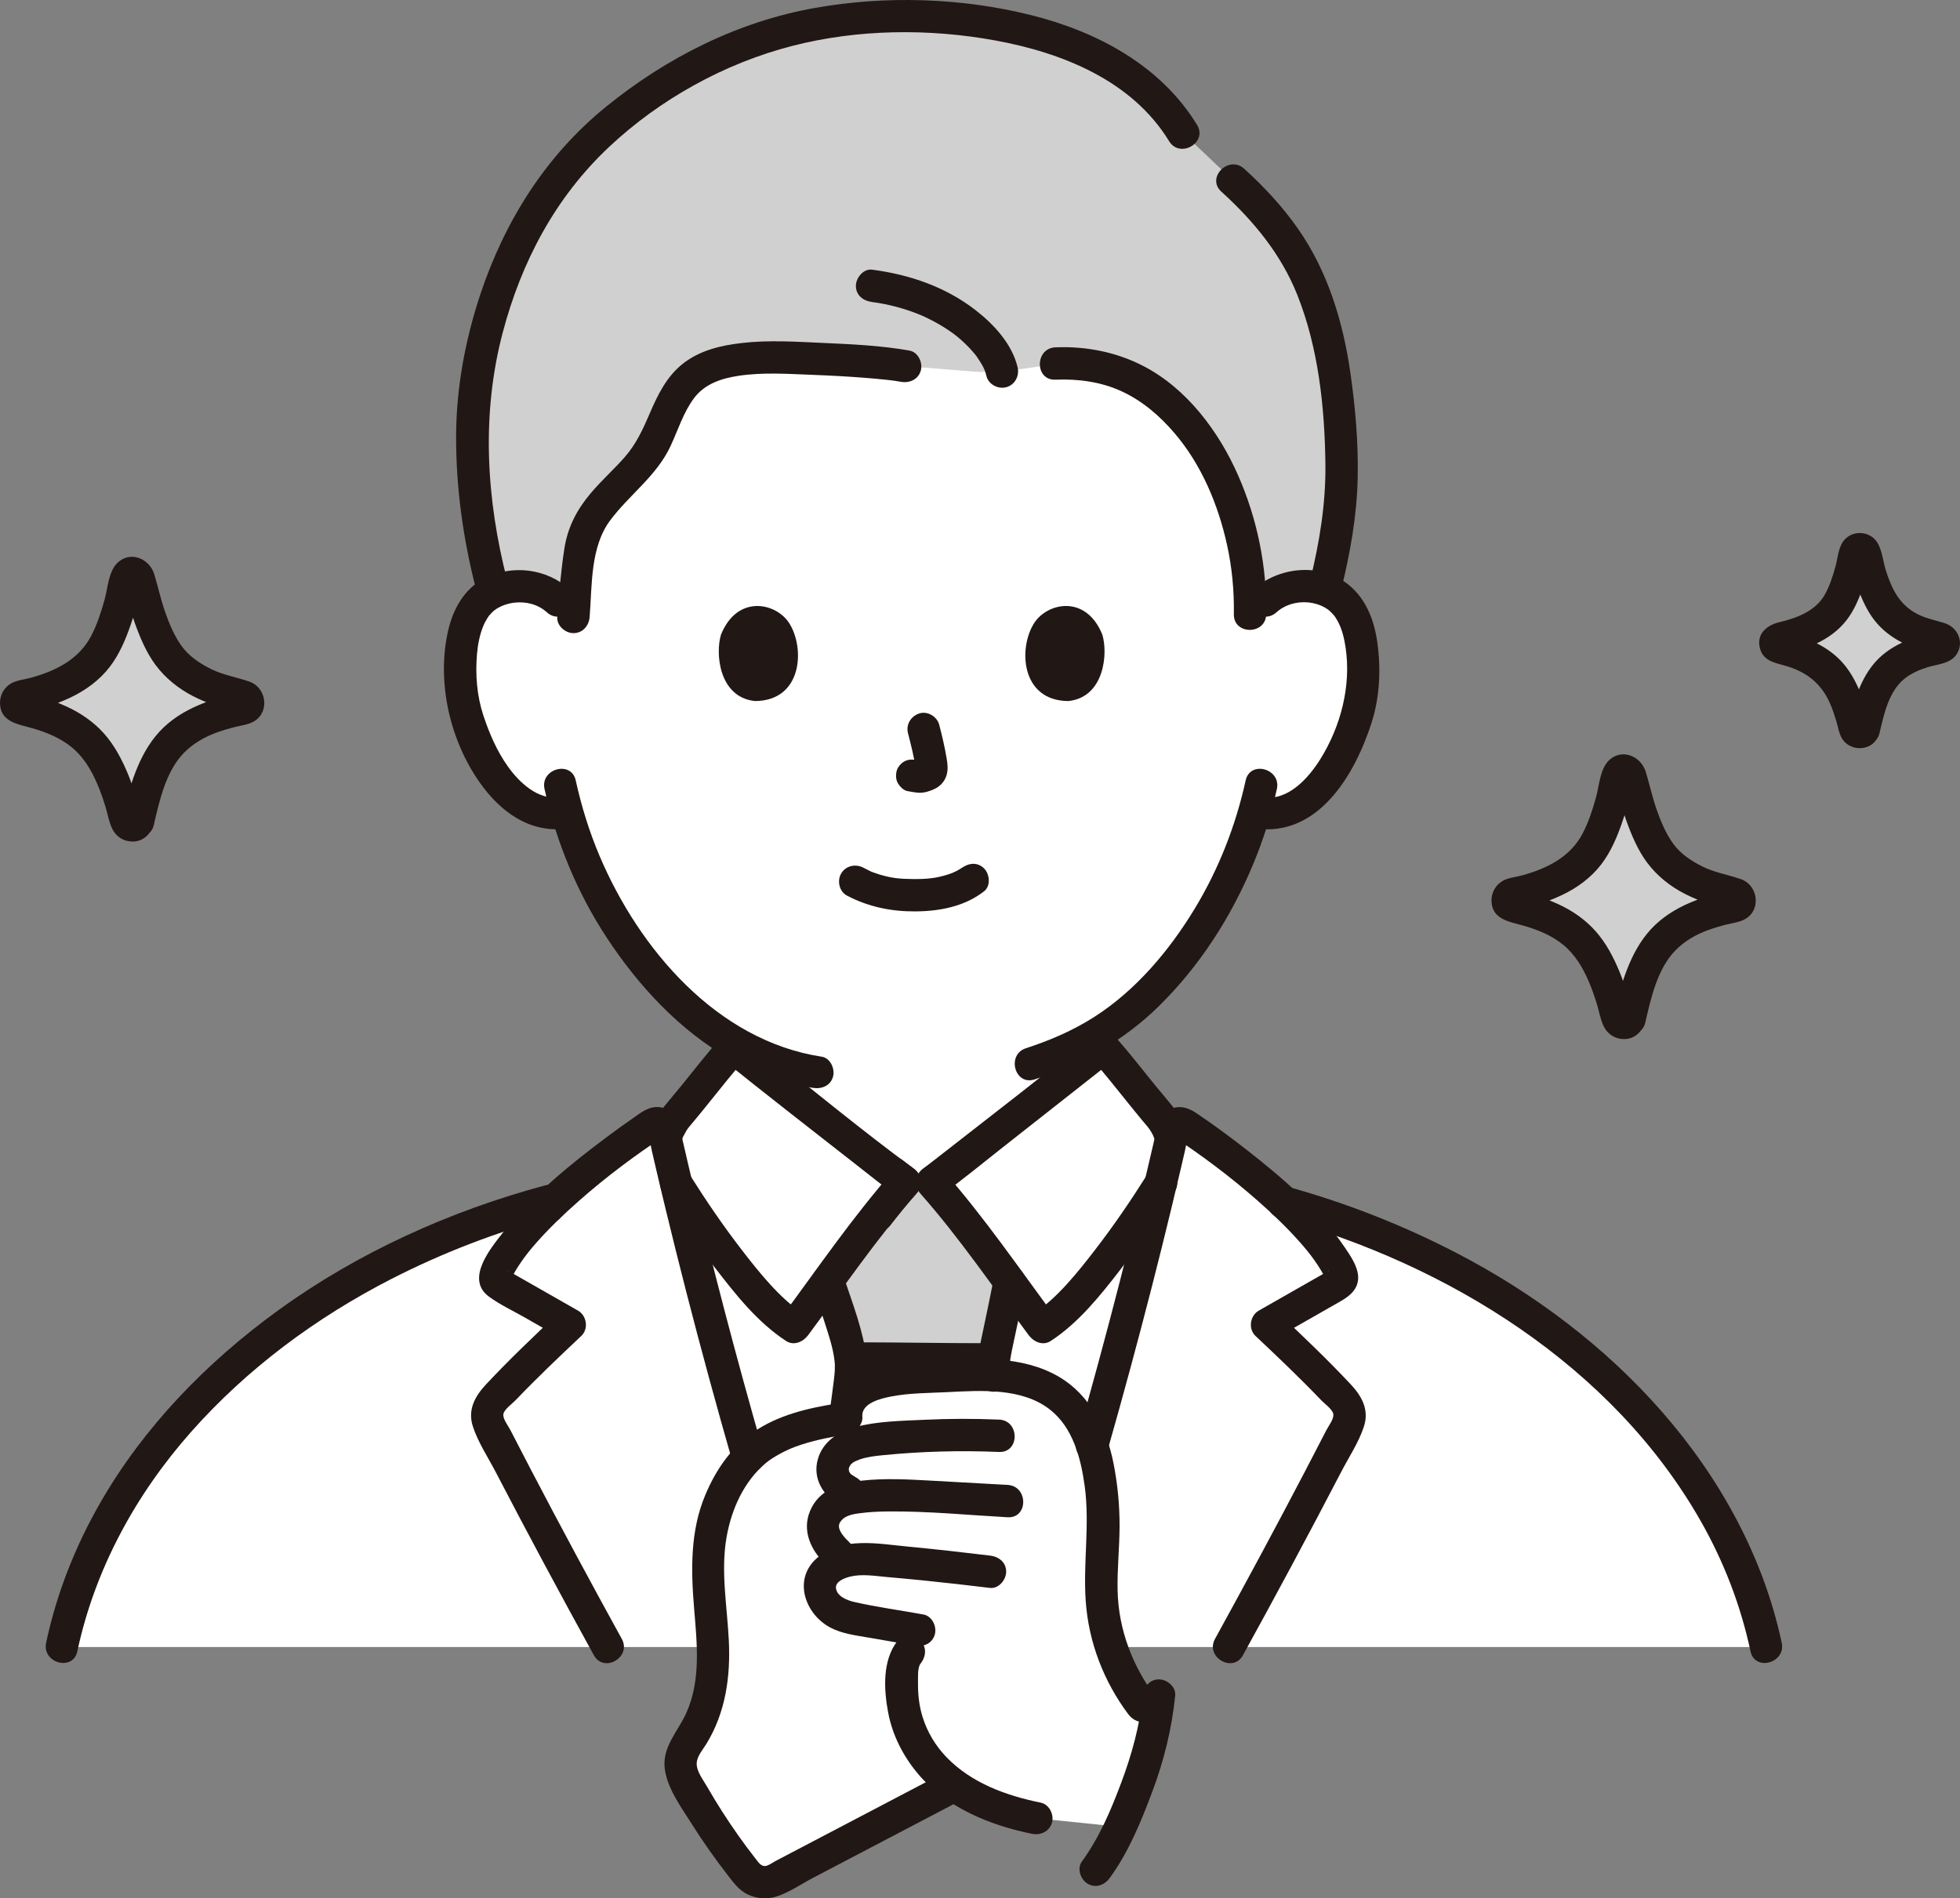 <svg id="b" xmlns="http://www.w3.org/2000/svg" width="290.796" height="281.66" viewBox="0 0 290.796 281.66"><rect x="0" y="0" width="290.796" height="281.66" fill="#808080" stroke="none"/><defs><style>.g{fill:#fcdc4a;}.g,.h,.i{stroke-width:0px;}.h{fill:#fff;}.i{fill:#211715;}</style></defs><g id="c"><g id="d"><path class="h" d="m187.688,89.148c1.693-1.627,3.974-2.238,5.925-2.169,4.247.15,6.054,2.447,6.832,3.796,2.321,4.026,2.223,11.445.665,16.035-1.104,3.251-2.911,8.224-7.27,11.79-1.976,1.617-4.979,2.627-7.722,1.832-1.944,6.785-5.49,14.989-11.757,22.616-4.135,5.032-8.106,8.458-12.627,11.005v2.944c-5.75,4.545-22.038,17.37-23.483,18.394h-3.984c-1.525-1.081-19.591-15.312-24.341-19.072,0-.248,0-.613,0-1.048-5.062-2.766-9.661-6.876-14.055-12.223-6.245-7.6-9.788-15.774-11.737-22.545-2.67.659-5.545-.338-7.458-1.903-4.358-3.566-6.166-8.539-7.27-11.79-1.558-4.59-1.656-12.009.665-16.035.778-1.349,2.585-3.646,6.832-3.796,1.952-.069,4.232.542,5.925,2.169,0,0-14.137-51.375,50.975-51.375s53.884,51.375,53.884,51.375Z"></path><path class="h" d="m119.569,244.373c-7.23-22.32-14-46.54-19.48-69.73-.17-.69-.33-1.38-.49-2.07-.05-.22-.1-.43-.15-.64-.239-1.038-.478-2.066-.713-3.094.366-1.24.994-2.403,1.711-3.234,2.554-2.958,5.772-7.236,8.382-10.157,1.109.898,23.723,18.728,25.437,19.943h3.984c1.715-1.215,24.328-19.045,25.437-19.943,2.61,2.92,5.829,7.199,8.382,10.157.718.831,1.345,1.995,1.711,3.234-.235,1.028-.474,2.057-.713,3.094-.05.21-.1.42-.15.64-.17.73-.34,1.47-.52,2.21-5.48,23.15-12.24,47.32-19.45,69.59h-33.38Z"></path><path class="h" d="m104.987,244.373h14.582c-7.23-22.32-14-46.54-19.48-69.73-.17-.69-.33-1.38-.49-2.07-.05-.22-.1-.43-.15-.64-.35-1.52-.7-3.02-1.04-4.53-.16-.68-.94-1-1.53-.61-4.16,2.75-9.59,6.79-14.25,11.1-8.97,2.31-17.7,5.64-25.98,9.9-22.37,11.5-42.19,31.33-47.49,56.58h95.828Z"></path><path class="h" d="m165.896,244.373h-12.947c7.21-22.27,13.97-46.44,19.45-69.59.18-.74.35-1.48.52-2.21.05-.22.1-.43.15-.64.35-1.52.7-3.02,1.04-4.53.16-.68.94-1,1.53-.61,4.32,2.86,10.01,7.11,14.79,11.6,8.31,2.28,16.4,5.44,24.1,9.4,22.37,11.5,42.19,31.33,47.5,56.58h-96.133Z"></path><path class="h" d="m105.374,238.555c-.4-4.861-.708-9.815,1.095-14.903,3.155-8.244,7.922-11.642,19.126-13.208-.495-2.084,1.393-4.06,3.64-4.913,2.16-.82,4.582-1.001,6.943-1.13,3.431-.188,6.872-.455,10.308-.354,3.436.101,6.958.757,9.726,2.489,4.286,2.682,6.015,7.405,6.804,11.877.466,2.639.697,5.308.69,7.977-.01,3.816-.505,7.635-.202,11.443.506,6.365,3.281,12.593,7.912,17.622-.902,5.05-2.599,9.674-5.171,15.602-5.203-.535-12.48-1.284-12.48-1.284-4.586-.907-8.775-2.496-12.123-4.877l-1.606.842-24.74,12.969c-1.44.975-3.38.661-4.467-.696-3.281-4.096-6.181-8.412-8.664-12.896-.647-1.167-1.278-2.403-1.2-3.691.093-1.529,1.16-2.868,1.973-4.235,3.638-6.113,2.958-12.294,2.436-18.633Z"></path><g id="e"><path class="g" d="m134.305,54.333c-4.886-.893-19.496-1.538-23.816-1.087-2.789.291-5.68.903-7.847,2.708-2.877,2.397-3.878,6.335-5.56,9.705-2.92,5.849-9.791,8.869-10.881,15.42-.8,4.808-.786,6.614-1.234,11.848-1.156-4.5-5.012-6.055-8.063-5.947-1.52.054-2.727.382-3.686.844-2.047-7.481-3.064-15.101-3.126-21.55-.442-15.704,6.389-32.611,13.444-40.611,3.956-4.924,7.659-7.881,10.361-9.898,12.086-9.021,24.878-13.323,40.027-13.323,14.441,0,33.334,3.582,41.599,17.292l7.375,6.999c10.235,9.246,15.193,18.84,16.091,40.105.301,7.117-.528,12.93-2.477,20.658-.811-.286-1.769-.478-2.899-.517-1.952-.069-4.232.542-5.925,2.169,0,0-1.116,1.072-2.232,2.146l.003-.158c.233-11.256-3.926-24.197-12.69-31.785-.562-.486-1.145-.948-1.75-1.382-4.215-3.023-9.274-4.289-14.426-4.038,0,0-7.833,1.566-12.083,1.204-4.25-.362-10.203-.802-10.203-.802Z" style="fill: rgb(208, 208, 208);"></path><path class="g" d="m124.819,196.063c.71,2.28,1.43,4.63,1.47,7.03.007.396-.344,3.128-.926,7.388.08-.011.152-.025.233-.036-.495-2.084,1.393-4.06,3.64-4.913,2.16-.82,4.582-1.001,6.943-1.13,3.431-.188,6.872-.455,10.308-.354.355.01.712.031,1.068.054-.1-.842-.156-1.353-.156-1.447,0-1.34.9-5.15,1.02-5.75.571-2.714.843-4.117,1.355-6.692-3.78-5.111-8.642-11.579-11.523-14.82h-3.984c-2.833,3.187-7.581,9.493-11.332,14.562.01.027.014.041.014.041.716,2.197,1.29,4.21,1.87,6.07Z" style="fill: rgb(208, 208, 208);"></path><path class="g" d="m20.499,121.776c-.214.92-1.515.936-1.752.022-.991-3.82-2.529-8.383-4.865-11.103-2.85-3.318-6.968-4.727-10.785-5.547-.948-.204-.944-1.562.004-1.763,3.78-.801,7.947-2.212,10.718-5.203,2.638-2.847,4.127-8.576,4.961-12.463.202-.942,1.538-.957,1.761-.021.928,3.887,2.581,9.632,5.224,12.483,2.744,2.96,6.709,4.373,10.373,5.178.951.209.942,1.573-.013,1.764-3.913.784-8.203,2.127-11.051,5.444-2.335,2.719-3.677,7.353-4.575,11.206Z" style="fill: rgb(208, 208, 208);"></path><path class="g" d="m241.782,151.084c-.214.92-1.515.936-1.752.022-.991-3.82-2.529-8.383-4.865-11.103-2.85-3.318-6.968-4.727-10.785-5.547-.948-.204-.944-1.562.004-1.763,3.78-.801,7.947-2.212,10.718-5.203,2.638-2.847,4.127-8.576,4.961-12.463.202-.942,1.538-.957,1.761-.021.928,3.887,2.581,9.632,5.224,12.483,2.744,2.96,6.709,4.373,10.373,5.178.951.209.942,1.573-.013,1.764-3.913.784-8.203,2.127-11.051,5.444-2.335,2.719-3.677,7.353-4.575,11.206Z" style="fill: rgb(208, 208, 208);"></path><path class="g" d="m276.54,108.133c-.155.667-1.099.679-1.271.016-.719-2.771-1.835-6.082-3.529-8.055-2.068-2.407-5.055-3.429-7.825-4.024-.687-.148-.685-1.133.003-1.279,2.742-.581,5.766-1.605,7.776-3.775,1.914-2.065,2.994-6.222,3.599-9.042.147-.683,1.116-.694,1.278-.015.674,2.82,1.873,6.988,3.79,9.057,1.99,2.148,4.867,3.173,7.526,3.757.69.152.683,1.141-.01,1.28-2.839.569-5.951,1.543-8.018,3.95-1.694,1.972-2.668,5.334-3.319,8.13Z" style="fill: rgb(208, 208, 208);"></path></g></g><g id="f"><path class="i" d="m145.532,199.289c-5.894-.002-11.787-.123-17.681-.126-3.089-.001-3.094,4.799,0,4.8,5.894.002,11.787.123,17.681.126,3.089.001,3.094-4.799,0-4.8h0Z"></path><path class="i" d="m184.814,115.79c-1.479,6.717-3.998,13.156-7.566,19.042-3.776,6.228-8.752,12.133-14.94,16.078-3.147,2.006-6.55,3.463-10.09,4.616-2.925.952-1.673,5.589,1.276,4.629,6.957-2.265,13.223-5.732,18.459-10.888,6.096-6.002,10.771-13.311,14.035-21.193,1.474-3.559,2.626-7.246,3.455-11.008.663-3.01-3.963-4.296-4.629-1.276h0Z"></path><path class="i" d="m120.544,190.701c.595,1.794,1.193,3.588,1.767,5.39.602,1.89,1.278,3.834,1.506,5.813.115.995.017,1.908-.104,2.893-.209,1.708-.443,3.412-.676,5.117-.175,1.283.31,2.577,1.676,2.952,1.12.308,2.776-.384,2.952-1.676.276-2.021.554-4.042.807-6.066.143-1.149.256-2.192.127-3.352-.472-4.235-2.093-8.324-3.428-12.347-.408-1.23-1.656-2.032-2.952-1.676-1.203.331-2.086,1.717-1.676,2.952h0Z"></path><path class="i" d="m92.251,243.162c-4.57-8.307-9.069-16.654-13.458-25.058-1.032-1.976-2.058-3.955-3.077-5.937-.311-.604-1.156-1.666-1.029-2.375.123-.686,1.34-1.553,1.803-2.038,3.142-3.285,6.436-6.42,9.746-9.533,1.123-1.056.826-3.021-.486-3.769-1.843-1.052-3.687-2.102-5.531-3.153-.851-.485-1.702-.97-2.553-1.455-.425-.242-.851-.485-1.276-.728-.283-.162-.567-.323-.85-.485-.368-.215-.381-.231-.039-.049l.328,1.211c.009.27.072-.199.158-.364.139-.265.284-.527.435-.785.289-.492.599-.972.923-1.441.679-.984,1.431-1.906,2.22-2.804,1.941-2.208,4.08-4.239,6.282-6.184,2.049-1.81,4.17-3.54,6.354-5.184,1.008-.759,2.028-1.503,3.059-2.231.533-.376,1.069-.748,1.608-1.116.206-.14.412-.28.619-.418.151-.101.302-.202.453-.302.484-.288.146-.28-1.013.024l-.861-.861c.279.366.483,1.91.649,2.627.205.888.411,1.776.617,2.663.471,2.029.96,4.055,1.45,6.08.991,4.098,2.011,8.188,3.061,12.271,2.159,8.399,4.439,16.767,6.831,25.103.851,2.964,5.484,1.704,4.629-1.276-4.071-14.186-7.821-28.465-11.197-42.832-.363-1.546-.72-3.093-1.074-4.641-.425-1.856-1.112-3.734-3.353-3.867-1.527-.091-2.674.896-3.865,1.72-1.245.861-2.473,1.745-3.686,2.651-5.57,4.162-11.159,8.701-15.47,14.2-1.918,2.446-5.666,6.964-2.091,9.573,1.606,1.172,3.503,2.06,5.231,3.044,1.844,1.05,3.687,2.101,5.531,3.153l-.486-3.769c-3.652,3.435-7.285,6.895-10.713,10.555-1.66,1.772-2.773,3.777-1.978,6.243.754,2.341,2.258,4.597,3.389,6.774,4.74,9.123,9.611,18.178,14.567,27.186,1.489,2.707,5.636.288,4.145-2.423h0Z"></path><path class="i" d="m134.718,108.804c.449,1.711.879,3.448,1.136,5.199l-.086-.638c.03.24.044.476.019.718l.086-.638c-.017.112-.041.216-.079.323l.242-.573c-.033.075-.068.139-.114.208l.375-.486c-.053.065-.104.115-.17.167l.486-.375c-.131.084-.27.153-.412.218l.573-.242c-.227.095-.451.164-.694.202l.638-.086c-.219.026-.433.024-.651-.001l.638.086c-.246-.034-.487-.094-.732-.127-.67-.09-1.239-.115-1.849.242-.498.291-.973.862-1.103,1.434-.14.614-.11,1.304.242,1.849.312.484.835,1.022,1.434,1.103.535.072,1.055.209,1.6.233.823.036,1.591-.213,2.328-.549.903-.412,1.607-1.21,1.847-2.183.203-.823.114-1.558-.025-2.382-.283-1.675-.67-3.335-1.101-4.978-.318-1.214-1.729-2.072-2.952-1.676-1.25.404-2.018,1.651-1.676,2.952h0Z"></path><path class="i" d="m106.973,94.152c-.868,2.821-.302,9.312,5.043,9.864,7.065-.042,7.44-7.889,5.062-11.578-1.947-3.021-7.672-4.277-10.105,1.715Z"></path><path class="i" d="m163.545,94.152c.868,2.821.303,9.312-5.042,9.864-7.065-.043-7.441-7.889-5.063-11.579,1.947-3.021,7.672-4.277,10.105,1.715Z"></path><path class="i" d="m84.527,87.451c-3.438-3.121-8.556-3.74-12.69-1.616-2.983,1.532-4.648,4.612-5.361,7.776-1.696,7.532.223,16.069,4.625,22.385,3.108,4.459,7.523,7.72,13.181,6.929,1.285-.18,1.988-1.819,1.676-2.952-.38-1.383-1.663-1.857-2.952-1.676-3.178.445-5.967-2.202-7.65-4.568-1.638-2.303-2.75-4.886-3.634-7.556-.964-2.914-1.211-6.028-.957-9.078.116-1.396.384-2.832.906-4.137.176-.44.397-.862.65-1.262.102-.162.209-.323.325-.475-.281.367.255-.255.353-.355.718-.73,1.997-1.291,3.268-1.444,1.754-.211,3.542.223,4.866,1.424,2.283,2.072,5.687-1.312,3.394-3.394h0Z"></path><path class="i" d="m189.385,90.845c2.047-1.859,5.508-1.988,7.732-.345.123.091.597.551.868.873-.247-.293.031.04.112.168.12.19.239.379.348.576.671,1.209.999,2.628,1.2,3.985.842,5.691-.731,11.688-3.753,16.532-1.721,2.758-4.732,6.172-8.379,5.662-1.282-.179-2.578.312-2.952,1.676-.309,1.123.384,2.772,1.676,2.952,9.354,1.309,14.761-7.976,17.237-15.625,1.25-3.86,1.434-8.122.854-12.117-.494-3.406-1.813-6.686-4.675-8.748-4.077-2.937-10.037-2.274-13.661,1.017-2.292,2.081,1.11,5.467,3.394,3.394h0Z"></path><path class="i" d="m199.002,87.429c1.322-5.394,2.306-10.883,2.431-16.448.118-5.242-.343-10.538-1.091-15.723-1.092-7.568-3.369-15.055-7.797-21.368-2.29-3.264-5.001-6.179-7.95-8.854-2.284-2.071-5.688,1.313-3.394,3.394,4.831,4.382,8.873,9.314,11.257,15.282,3.151,7.888,4.081,16.687,4.186,25.118.074,5.891-.871,11.616-2.27,17.323-.735,3,3.892,4.28,4.629,1.276h0Z"></path><path class="i" d="m177.596,18.522c-5.401-8.833-14.862-13.85-24.665-16.29-10.341-2.574-21.496-2.914-31.978-1.062-11.486,2.029-22.07,7.376-31.08,14.703-8.911,7.246-14.982,16.924-18.591,27.752-2.238,6.717-3.573,13.84-3.61,20.93-.04,7.682,1.029,15.375,2.939,22.808.768,2.99,5.399,1.722,4.629-1.276-3.096-12.049-3.848-24.61-.661-36.715,2.765-10.505,7.794-20.048,15.746-27.534,7.538-7.095,17.15-12.44,27.239-15.032,9.712-2.495,20.234-2.606,30.086-.807,9.949,1.817,20.304,5.951,25.803,14.944,1.609,2.631,5.762.222,4.145-2.423h0Z"></path><path class="i" d="m134.943,52.018c-4.193-.747-8.512-.942-12.759-1.133-3.991-.18-8.112-.454-12.094.004-3.165.363-6.287,1.092-8.83,3.117-2.363,1.881-3.686,4.594-4.851,7.311-1.014,2.366-2.031,4.589-3.746,6.535-1.637,1.857-3.498,3.506-5.086,5.407-2.022,2.419-3.349,4.98-3.84,8.11-.529,3.377-.784,6.765-1.055,10.17-.103,1.294,1.177,2.4,2.4,2.4,1.384,0,2.297-1.103,2.4-2.4.375-4.723.087-10.377,3.052-14.338,2.872-3.838,6.865-6.561,8.949-11.013,1.109-2.369,1.906-5.006,3.492-7.121s4.034-2.912,6.553-3.301c3.655-.564,7.511-.282,11.188-.142,2.512.095,5.023.232,7.529.427,1.109.086,2.217.183,3.322.305.163.018.326.036.489.055.095.011,1.047.136.482.057.377.053.754.112,1.129.179,1.275.227,2.587-.345,2.952-1.676.319-1.161-.393-2.724-1.676-2.952h0Z"></path><path class="i" d="m150.978,54.497c-.806-3.431-3.501-6.351-6.201-8.452-4.479-3.485-9.808-5.302-15.392-6.036-1.287-.169-2.4,1.224-2.4,2.4,0,1.437,1.109,2.23,2.4,2.4,2.464.324,4.936.99,7.231,1.942.64.265,1.875.883,2.702,1.362.453.263.898.54,1.334.831.226.151.449.306.67.464.073.053.597.444.238.167.722.556,1.405,1.169,2.043,1.819.27.275.532.559.784.851.14.162.275.329.411.495.11.138.076.093-.102-.134.07.092.138.185.206.279.39.567.762,1.138,1.066,1.757.062.126.112.262.179.385-.318-.582-.098-.26-.041-.075.084.275.178.541.244.821.296,1.262,1.737,2.01,2.952,1.676,1.292-.355,1.974-1.686,1.676-2.952h0Z"></path><path class="i" d="m187.859,91.136c.117-7.073-1.319-14.124-4.16-20.596-2.858-6.512-7.598-12.869-14.017-16.208-4.032-2.098-8.562-2.983-13.089-2.8-3.078.125-3.094,4.925,0,4.8,3.379-.137,6.82.319,9.908,1.769,3.021,1.419,5.541,3.583,7.704,6.101,4.047,4.712,6.538,10.673,7.856,16.695.738,3.368,1.056,6.793.999,10.24-.051,3.09,4.749,3.091,4.8,0h0Z"></path><path class="i" d="m170.136,174.382c-2.384,3.786-4.919,7.492-7.651,11.037-2.578,3.346-5.661,7.205-9.008,9.392l3.284.861c-5.493-7.38-10.716-15.072-16.815-21.976l-.486,3.769c3.229-2.308,6.3-4.87,9.422-7.318,4.351-3.413,8.696-6.833,13.036-10.26,1.157-.914,2.322-1.82,3.469-2.747h-3.394c1.784,2.009,3.45,4.118,5.133,6.211.798.994,1.598,1.986,2.414,2.965.347.416.72.814,1.026,1.261.19.278.363.574.51.877.06.123.304.919.304.378,0,3.089,4.8,3.094,4.8,0,0-1.495-1.107-3.248-1.992-4.396-.924-1.199-1.937-2.334-2.888-3.511-1.949-2.411-3.854-4.861-5.913-7.18-.924-1.041-2.436-.775-3.394,0-7.115,5.752-14.362,11.352-21.578,16.977-.456.356-.913.711-1.37,1.066-.189.146-.377.292-.566.439-.534.414.323-.247-.174.134-.42.322-.836.651-1.266.959-1.305.933-1.578,2.533-.486,3.769,5.83,6.598,10.814,13.95,16.065,21.004.743.999,2.101,1.634,3.284.861,4.079-2.666,7.261-6.628,10.211-10.441,2.913-3.765,5.633-7.681,8.17-11.71,1.651-2.622-2.501-5.033-4.145-2.423h0Z"></path><path class="i" d="m131.437,176.236c.537.414,1.072.83,1.62,1.23l-.486-3.769c-1.389,1.557-2.687,3.196-3.97,4.84-.409.524-.703,1.002-.703,1.697,0,.589.261,1.292.703,1.697.457.42,1.058.732,1.697.703.59-.026,1.316-.214,1.697-.703,1.283-1.644,2.581-3.283,3.97-4.84.52-.583.765-1.236.66-2.016-.106-.791-.515-1.293-1.146-1.753-.548-.4-1.083-.816-1.62-1.23-.457-.352-1.323-.387-1.849-.242-.557.153-1.16.584-1.434,1.103-.294.557-.442,1.232-.242,1.849l.242.573c.213.361.5.648.861.861h0Z"></path><path class="i" d="m78.889,179.143v.002c.028-.213.057-.425.085-.638v.002c.08-.191.161-.382.241-.573v.002c.124-.162.249-.324.374-.486h-.001c.162-.124.324-.249.486-.374,0,0-.002.001-.003.002l.573-.242s-.002,0-.003,0l.638-.086s0,0,0,0c-.33-.012-.639.056-.925.207-.298.097-.555.262-.772.496-.234.217-.399.475-.496.772-.15.286-.219.594-.207.925l.086.638c.114.407.32.76.617,1.059l.486.375c.374.217.778.326,1.211.328.002,0,.638-.085.64-.086.011-.003.568-.238.578-.244.001,0,.486-.375.487-.376.001-.001.375-.486.376-.487.001-.002.242-.573.243-.575.003-.009.085-.633.086-.642.012-.33-.056-.639-.207-.925-.097-.298-.262-.555-.496-.772-.217-.234-.475-.399-.772-.496-.286-.15-.594-.219-.925-.207l-.638.086c-.407.114-.76.32-1.059.617l-.375.486c-.217.374-.326.778-.328,1.211h0Z"></path><path class="i" d="m11.473,245.011c2.589-12.156,8.643-23.25,16.851-32.528,8.331-9.417,18.571-17.002,29.741-22.723,7.678-3.932,15.752-7.013,24.081-9.253,2.98-.801,1.715-5.433-1.276-4.629-14.127,3.799-27.793,9.966-39.651,18.575-10.568,7.673-19.892,17.243-26.407,28.622-3.68,6.428-6.425,13.411-7.969,20.659-.642,3.013,3.984,4.3,4.629,1.276h0Z"></path><path class="i" d="m189.791,180.707c25.046,6.923,49.407,21.917,62.526,44.954,3.444,6.047,5.946,12.542,7.398,19.35.644,3.019,5.272,1.742,4.629-1.276-2.726-12.777-9.166-24.428-17.722-34.222-8.502-9.733-19.098-17.684-30.551-23.621-7.962-4.127-16.361-7.424-25.004-9.812-2.982-.824-4.254,3.805-1.276,4.629h0Z"></path><path class="i" d="m101.139,168.833c0,.521.155-.1.213-.189.184-.284.31-.612.493-.901.293-.463.661-.861,1.012-1.28.859-1.025,1.698-2.068,2.536-3.111,1.682-2.093,3.349-4.202,5.133-6.211h-3.394c6.624,5.315,13.331,10.531,20.021,15.762,1.958,1.531,3.902,3.09,5.905,4.563l-.486-3.769c-6.113,6.887-11.322,14.598-16.815,21.976l3.284-.861c-3.344-2.186-6.426-6.04-9.003-9.383-2.731-3.544-5.265-7.249-7.646-11.036l.328,1.211v-.01c0-3.089-4.8-3.094-4.8,0,0,1.092.907,2.143,1.48,3.026.627.966,1.265,1.924,1.913,2.875,1.504,2.208,3.062,4.38,4.69,6.499,3.066,3.991,6.354,8.177,10.615,10.962,1.171.765,2.541.136,3.284-.861,5.25-7.051,10.222-14.422,16.065-21.004,1.107-1.247.802-2.822-.486-3.769-7.411-5.451-14.692-11.465-21.974-17.216-.994-.785-1.992-1.566-2.98-2.359-.964-.773-2.459-1.053-3.394,0-2.059,2.319-3.965,4.769-5.913,7.18-.888,1.099-1.819,2.165-2.701,3.268-.964,1.205-2.179,3.038-2.179,4.639,0,3.089,4.8,3.094,4.8,0h0Z"></path><path class="i" d="m80.79,117.066c1.718,7.799,4.834,15.365,9.221,22.044,4.68,7.125,10.84,13.81,18.325,18.03,3.811,2.149,7.983,3.613,12.308,4.272,1.28.195,2.58-.323,2.952-1.676.312-1.135-.387-2.756-1.676-2.952-15.542-2.369-27.115-15.986-32.973-29.808-1.527-3.602-2.687-7.367-3.529-11.186-.664-3.015-5.293-1.739-4.629,1.276h0Z"></path><path class="i" d="m164.353,215.091c2.282-8.02,4.465-16.068,6.534-24.145,1.004-3.92,1.982-7.848,2.932-11.782.478-1.983.95-3.967,1.414-5.953.191-.818.38-1.637.569-2.456.166-.717.37-2.261.649-2.627l-.861.861c-.314.238-1.778-.537-.716.174.255.171.51.343.763.516.479.327.956.658,1.431.992,1.018.716,2.024,1.448,3.02,2.195,2.224,1.667,4.385,3.419,6.472,5.254,2.156,1.895,4.247,3.878,6.157,6.022.815.915,1.603,1.856,2.309,2.859.372.529.727,1.07,1.056,1.627.124.21.245.423.361.638.085.156.167.313.245.473.107.189.107.208,0,.056l.328-1.211c.342-.182.329-.166-.039.049-.213.121-.425.243-.638.364-.425.243-.851.485-1.276.727-.922.526-1.844,1.051-2.766,1.576-1.844,1.05-3.687,2.101-5.531,3.153-1.312.749-1.608,2.713-.486,3.769,3.31,3.114,6.605,6.248,9.746,9.533.475.497,1.597,1.295,1.776,1.976.19.726-.68,1.812-1.001,2.437-1.019,1.982-2.045,3.961-3.077,5.937-4.39,8.404-8.888,16.751-13.458,25.058-1.49,2.708,2.654,5.133,4.145,2.423,4.955-9.008,9.827-18.062,14.567-27.186,1.131-2.178,2.635-4.433,3.389-6.774.792-2.459-.32-4.473-1.978-6.243-3.428-3.66-7.061-7.12-10.713-10.555l-.486,3.769c3.261-1.86,6.533-3.702,9.785-5.577,1.384-.798,2.599-1.848,2.527-3.606-.065-1.584-1.231-3.229-2.102-4.506-3.788-5.554-9.058-10.098-14.317-14.213-2.482-1.943-5.019-3.816-7.635-5.574-1.297-.872-2.749-1.23-4.173-.356-1.594.978-1.719,3.062-2.1,4.715-1.594,6.908-3.273,13.797-5.037,20.664-2.033,7.919-4.175,15.809-6.413,23.672-.847,2.976,3.783,4.247,4.629,1.276h0Z"></path><path class="i" d="m149.949,204.093c-.056-.475-.141-.961-.15-1.44-.004-.209.023-.417.041-.624.017-.204.147-.423-.024.148.036-.12.039-.259.058-.383.174-1.093.405-2.177.642-3.258.559-2.555,1.059-5.122,1.577-7.686.248-1.227-.353-2.651-1.676-2.952-1.195-.272-2.686.36-2.952,1.676-.527,2.608-1.04,5.219-1.606,7.819-.237,1.088-.469,2.179-.637,3.28-.188,1.228-.216,2.199-.072,3.419.146,1.242.999,2.463,2.4,2.4,1.174-.053,2.557-1.065,2.4-2.4h0Z"></path><path class="i" d="m18.184,121.138v-.13c.287-.287.574-.574.861-.861.517-.143,1.017-.076,1.499.2l.617,1.059c-.846-2.066-1.247-4.318-2.107-6.399-.919-2.225-2.005-4.347-3.611-6.161-1.516-1.713-3.48-3.068-5.556-4.012-1.06-.482-2.146-.908-3.258-1.253-.771-.239-2.459-.509-2.776-.746l.861.861c.097.381.098.762.003,1.143l-.861.861c.378-.281,2.211-.556,3.042-.816,1.198-.376,2.372-.837,3.509-1.369,2.273-1.065,4.372-2.598,5.9-4.602,1.425-1.87,2.351-4.079,3.108-6.292.366-1.071.684-2.158.969-3.252.15-.573.29-1.149.424-1.726.05-.218.1-.436.148-.655.037-.168.252-.667.135-.509l-.861.861c-.511.134-1.006.069-1.484-.195l-.617-1.059c.791,2.033,1.124,4.274,1.868,6.341.783,2.174,1.7,4.377,3.088,6.241,1.464,1.967,3.419,3.527,5.6,4.641,1.174.6,2.411,1.101,3.663,1.514.823.272,2.655.569,3.034.856l-.861-.861c-.097-.379-.1-.76-.009-1.141l.861-.861c.174-.127-.097.045-.243.068-.3.047-.603.129-.899.198-.486.112-.969.234-1.449.368-1.139.318-2.244.716-3.332,1.179-2.163.92-4.212,2.205-5.811,3.948-3.121,3.405-4.423,8.172-5.455,12.561-.707,3.004,3.92,4.287,4.629,1.276.854-3.632,1.786-7.97,4.491-10.729,1.323-1.349,3.003-2.323,4.77-2.972.945-.347,1.913-.631,2.89-.874.961-.239,1.987-.331,2.831-.878,2.25-1.457,1.691-4.951-.763-5.819-1.918-.678-3.901-.971-5.748-1.89-1.649-.821-3.257-1.891-4.344-3.408s-1.829-3.297-2.444-5.057c-.64-1.833-1.044-3.717-1.604-5.57-.681-2.255-3.38-3.51-5.328-1.835-1.475,1.268-1.551,3.818-2.05,5.605-.515,1.843-1.105,3.684-1.998,5.383-1.844,3.511-5.315,5.207-9.016,6.212-.925.251-2.029.334-2.868.825-1.049.614-1.668,1.774-1.631,2.976.084,2.771,2.726,3.066,4.807,3.665,2.064.594,4.119,1.432,5.801,2.798,1.773,1.44,2.922,3.375,3.817,5.45.459,1.065.837,2.168,1.186,3.274s.531,2.356,1.041,3.399c.591,1.208,1.741,1.918,3.09,1.89,1.535-.031,2.555-1.096,3.069-2.445.461-1.212-.511-2.632-1.676-2.952-1.351-.371-2.489.46-2.952,1.676Z"></path><path class="i" d="m239.468,150.446v-.13c.287-.287.574-.574.861-.861.517-.143,1.017-.076,1.499.2l.617,1.059c-.846-2.066-1.247-4.318-2.107-6.399-.919-2.225-2.005-4.347-3.611-6.161-1.516-1.713-3.48-3.068-5.556-4.012-1.06-.482-2.146-.908-3.258-1.253-.771-.239-2.459-.509-2.776-.746l.861.861c.097.381.098.762.003,1.143l-.861.861c.378-.281,2.211-.556,3.042-.816,1.198-.376,2.372-.837,3.509-1.369,2.273-1.065,4.372-2.598,5.9-4.602,1.425-1.87,2.351-4.079,3.108-6.292.366-1.071.684-2.158.969-3.252.15-.573.29-1.149.424-1.726.05-.218.1-.436.148-.655.037-.168.252-.667.135-.509l-.861.861c-.511.134-1.006.069-1.484-.195l-.617-1.059c.791,2.033,1.124,4.274,1.868,6.341.783,2.174,1.7,4.377,3.088,6.241,1.464,1.967,3.419,3.527,5.6,4.641,1.174.6,2.411,1.101,3.663,1.514.823.272,2.655.569,3.034.856l-.861-.861c-.097-.379-.1-.76-.009-1.141l.861-.861c.174-.127-.097.045-.243.068-.3.047-.603.129-.899.198-.486.112-.969.234-1.449.368-1.139.318-2.244.716-3.332,1.179-2.163.92-4.212,2.205-5.811,3.948-3.121,3.405-4.423,8.172-5.455,12.561-.707,3.004,3.92,4.287,4.629,1.276.854-3.632,1.786-7.97,4.491-10.729,1.323-1.349,3.003-2.323,4.77-2.972.945-.347,1.913-.631,2.89-.874.961-.239,1.987-.331,2.831-.878,2.25-1.457,1.691-4.951-.763-5.819-1.918-.678-3.901-.971-5.748-1.89-1.649-.821-3.257-1.891-4.344-3.408s-1.829-3.297-2.444-5.057c-.64-1.833-1.044-3.717-1.604-5.57-.681-2.255-3.38-3.51-5.328-1.835-1.475,1.268-1.551,3.818-2.05,5.605-.515,1.843-1.105,3.684-1.998,5.383-1.844,3.511-5.315,5.207-9.016,6.212-.925.251-2.029.334-2.868.825-1.049.614-1.668,1.774-1.631,2.976.084,2.771,2.726,3.066,4.807,3.665,2.064.594,4.119,1.432,5.801,2.798,1.773,1.44,2.922,3.375,3.817,5.45.459,1.065.837,2.168,1.186,3.274s.531,2.356,1.041,3.399c.591,1.208,1.741,1.918,3.09,1.89,1.535-.031,2.555-1.096,3.069-2.445.461-1.212-.511-2.632-1.676-2.952-1.351-.371-2.489.46-2.952,1.676Z"></path><path class="i" d="m274.468,106.922l.085-.075,1.059-.617.595.009,1.059.617c.257.413.297.387.121-.078-.052-.188-.105-.375-.16-.562-.13-.446-.267-.89-.415-1.331-.279-.833-.598-1.65-.945-2.458-.676-1.573-1.515-3.065-2.693-4.323-1.171-1.251-2.65-2.235-4.211-2.926-1.506-.667-3.133-.904-4.635-1.513l1.059.617.328.51v1.276l-.326.511-1.059.617c.76-.305,1.62-.406,2.406-.648.932-.287,1.847-.644,2.731-1.055,1.735-.808,3.338-1.973,4.509-3.495,1.092-1.418,1.8-3.075,2.384-4.758.544-1.569.724-3.325,1.338-4.851l-.617,1.059-.516.323h-1.276c-.822-1.068-1.115-1.251-.879-.549.055.219.111.439.169.657.091.345.186.69.285,1.033.243.841.512,1.677.822,2.496.615,1.626,1.324,3.207,2.391,4.589,1.113,1.44,2.605,2.583,4.233,3.389.879.435,1.805.809,2.738,1.112.794.257,1.661.368,2.427.683l-1.059-.617-.33-.507v-1.276l.321-.513,1.059-.617c-1.54.6-3.206.802-4.75,1.467-1.589.684-3.101,1.622-4.291,2.895-2.399,2.566-3.412,6.145-4.2,9.483-.709,3.004,3.918,4.286,4.629,1.276.665-2.816,1.384-6.294,3.816-8.16.984-.755,2.148-1.253,3.323-1.617,1.591-.494,3.565-.502,4.445-2.156.944-1.775-.084-3.795-1.914-4.38-1.407-.45-2.817-.692-4.14-1.396-2.587-1.377-3.703-3.672-4.568-6.361-.419-1.303-.558-3.004-1.269-4.176-1.04-1.714-3.513-1.934-4.862-.473-.927,1.005-1.003,2.683-1.351,3.948-.398,1.451-.853,2.906-1.595,4.222-1.385,2.456-4.129,3.467-6.74,4.091-1.81.433-3.377,1.664-2.914,3.753.415,1.872,1.973,2.214,3.588,2.654,3.267.891,5.552,2.615,6.89,5.762.337.793.609,1.617.863,2.439.269.869.402,1.9.885,2.681,1.201,1.943,4.338,1.883,5.299-.259.531-1.182.341-2.581-.861-3.284-1.026-.6-2.75-.327-3.284.861Z"></path><path class="i" d="m125.662,132.88c3.165,1.671,6.574,2.368,10.151,2.344,3.615-.023,7.292-.724,10.19-2.982,1.023-.797.837-2.557,0-3.394-1.01-1.01-2.368-.799-3.394,0,.712-.554.1-.089-.082.028-.206.132-.419.255-.636.369-.152.08-.902.392-.299.162-.291.111-.581.223-.878.319-1.868.601-3.241.711-5.232.699-1.949-.012-3.172-.128-4.991-.672-.321-.096-.635-.211-.952-.32-.103-.035-.202-.089-.307-.119.592.173.176.079.018.004-.394-.185-.781-.379-1.166-.582-1.146-.605-2.61-.291-3.284.861-.634,1.084-.289,2.676.861,3.284h0Z"></path><path class="i" d="m171.518,251.885c-3.484-4.671-5.589-10.103-5.705-15.958-.063-3.183.286-6.356.293-9.538.007-3.113-.299-6.251-.905-9.305-1.016-5.119-3.472-10.124-8.128-12.832-5.378-3.128-11.974-2.761-17.952-2.422-3.474.197-7.228.132-10.524,1.386-2.877,1.095-5.761,3.611-5.452,6.985.118,1.291,1.018,2.4,2.4,2.4,1.207,0,2.519-1.102,2.4-2.4-.184-2.01,2.701-2.697,4.236-2.998,2.736-.537,5.635-.513,8.413-.653,4.925-.247,10.936-.666,15.103,2.527,3.474,2.662,4.659,7.242,5.229,11.372.791,5.727-.247,11.417.161,17.144.431,6.059,2.66,11.851,6.286,16.714.774,1.037,2.076,1.567,3.284.861,1.023-.598,1.64-2.239.861-3.284h0Z"></path><path class="i" d="m148.226,210.627c-3.682-.153-7.367-.152-11.048.025-3.395.162-7.071.204-10.367,1.099-2.502.679-4.779,2.199-5.489,4.811-.779,2.865.844,5.405,3.282,6.803,2.684,1.54,5.105-2.606,2.423-4.145-.265-.152-.755-.456-.847-.565-.112-.133-.171-.302-.267-.444.193.285-.015-.281.007-.012-.008-.103.009-.231.032-.362.074-.417-.08.087.026-.125.063-.125.135-.242.206-.363.132-.227-.263.214.052-.068.038-.034.333-.297.247-.232.196-.148.717-.39,1.061-.509,1.107-.385,2.282-.516,3.441-.632,5.728-.57,11.49-.72,17.242-.481,3.089.128,3.083-4.672,0-4.8h0Z"></path><path class="i" d="m149.499,220.316c-3.755-.209-7.51-.418-11.265-.627-3.474-.193-6.947-.395-10.416-.002-3.148.356-6.277,1.295-7.621,4.462-1.264,2.979.131,5.933,2.359,8.01,2.258,2.104,5.66-1.283,3.394-3.394-.641-.597-1.347-1.454-1.455-2.074-.079-.454.034-.786.443-1.215.632-.664,1.748-.843,2.647-.962,1.394-.184,2.811-.25,4.216-.262,5.889-.051,11.82.538,17.697.865,3.086.172,3.077-4.629,0-4.8h0Z"></path><path class="i" d="m146.88,230.802c-4.048-.485-8.098-.949-12.158-1.332-4.451-.42-9.76-1.519-13.482,1.676-3.637,3.123-1.84,8.315,1.935,10.328,1.785.952,3.894,1.179,5.86,1.526,2.236.395,4.477.761,6.709,1.176,1.273.237,2.588-.352,2.952-1.676.321-1.168-.395-2.714-1.676-2.952-3.433-.639-6.918-1.087-10.323-1.871-1.013-.233-2.545-.842-2.671-2.046-.103-.987,1.265-1.508,2.165-1.721,1.745-.413,3.682-.075,5.443.079,1.826.16,3.652.33,5.476.513,3.261.328,6.516.71,9.77,1.099,1.289.154,2.4-1.214,2.4-2.4,0-1.425-1.107-2.245-2.4-2.4h0Z"></path><path class="i" d="m133.173,243.447c-2.299,2.88-2.047,7.277-1.388,10.712.638,3.329,2.218,6.399,4.382,8.986,4.201,5.022,10.691,7.673,16.961,8.941,1.269.257,2.592-.366,2.952-1.676.325-1.184-.4-2.694-1.676-2.952-5.111-1.034-10.29-2.914-13.982-6.748-1.636-1.7-2.87-3.758-3.559-6.016-.5-1.638-.678-3.256-.662-4.963.007-.767-.088-2.318.367-2.888.808-1.012.989-2.406,0-3.394-.838-.838-2.581-1.018-3.394,0h0Z"></path><path class="i" d="m169.559,251.569c-.453,4.458-1.647,8.775-3.22,12.962-1.552,4.131-3.229,8.09-5.828,11.674-.761,1.05-.18,2.675.861,3.284,1.212.709,2.521.192,3.284-.861,2.831-3.906,4.621-8.322,6.312-12.821,1.734-4.615,2.893-9.33,3.391-14.238.131-1.291-1.197-2.4-2.4-2.4-1.407,0-2.268,1.105-2.4,2.4h0Z"></path><path class="i" d="m124.219,208.237c-4.329.668-8.87,1.731-12.508,4.298-3.325,2.346-5.532,5.601-7.088,9.318-2.225,5.316-2.113,11.055-1.65,16.692.428,5.213,1.066,10.757-1.178,15.672-1.215,2.662-3.5,4.921-3.184,8.055.3,2.977,2.468,5.877,4.022,8.348,1.656,2.633,3.454,5.17,5.357,7.629.856,1.106,1.652,2.21,2.949,2.831,1.327.635,2.832.757,4.239.315,1.859-.584,3.714-1.869,5.425-2.766,2.886-1.513,5.773-3.026,8.659-4.539,3.995-2.094,7.99-4.189,11.986-6.283,2.737-1.435.313-5.579-2.423-4.145-7.916,4.15-15.833,8.3-23.749,12.45-.395.207-.899.584-1.331.71-.775.226-1.196-.479-1.65-1.055-.872-1.105-1.709-2.239-2.523-3.388-1.669-2.356-3.229-4.791-4.667-7.296-.567-.988-1.569-2.257-1.54-3.449.025-1.046.916-2.044,1.438-2.896,2.858-4.665,3.593-9.984,3.328-15.366-.249-5.058-1.221-10.251-.335-15.295.745-4.243,2.606-8.281,5.793-10.98,1.056-.894,2.972-1.922,4.456-2.462,2.405-.875,4.927-1.383,7.451-1.772,1.282-.198,1.991-1.806,1.676-2.952-.376-1.369-1.666-1.875-2.952-1.676h0Z"></path></g></g></svg>